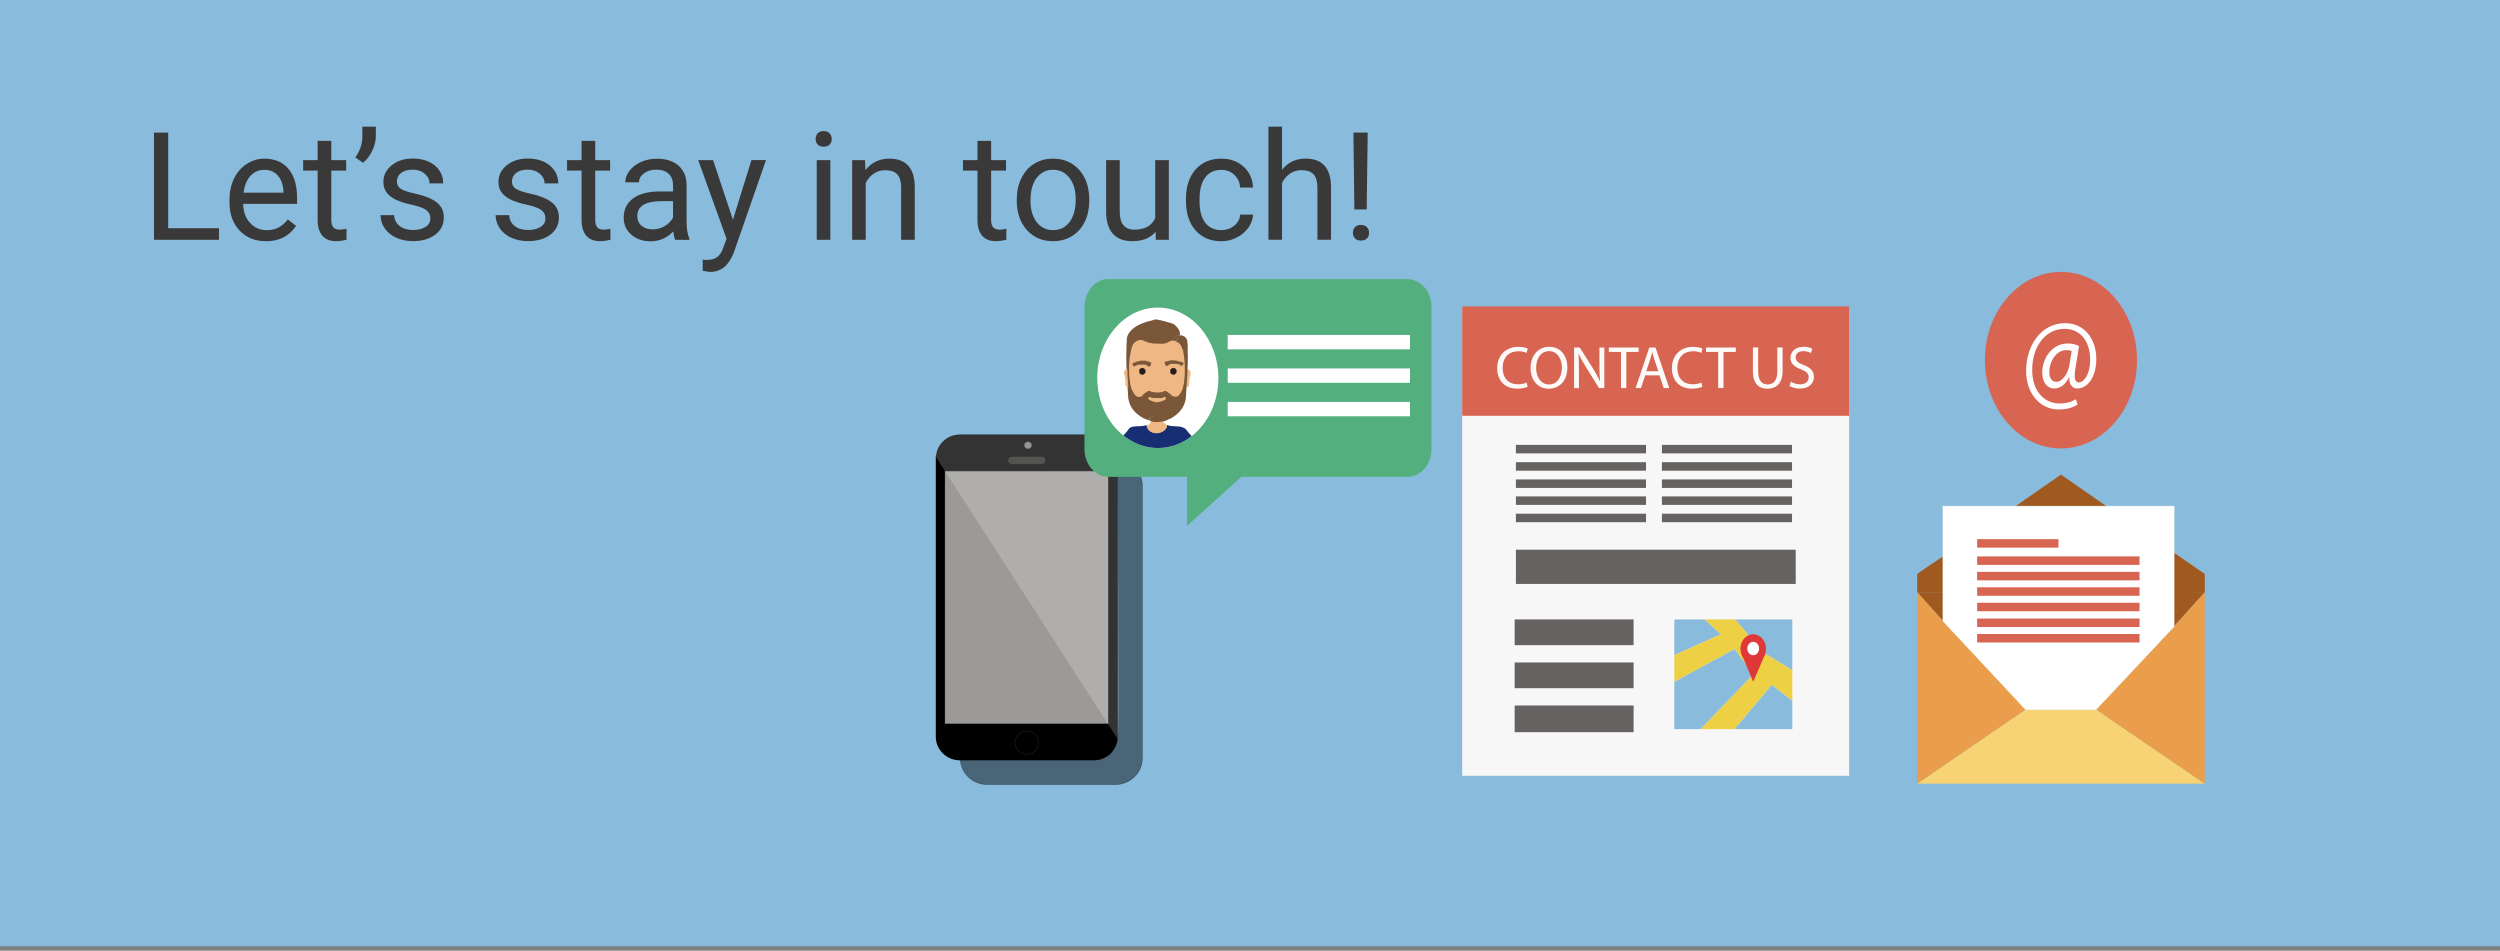 <?xml version="1.0" encoding="utf-8"?>
<!-- Generator: Adobe Illustrator 21.0.2, SVG Export Plug-In . SVG Version: 6.00 Build 0)  -->
<svg version="1.1" xmlns="http://www.w3.org/2000/svg" xmlns:xlink="http://www.w3.org/1999/xlink" x="0px" y="0px"
	 viewBox="0 0 4450 1692.3" style="enable-background:new 0 0 4450 1692.3;" xml:space="preserve">
<rect x="0" y="0" width="4450" height="1692.3" fill="#808080" stroke="none"/>
<style type="text/css">
	.st0{fill:#88BBDC;}
	.st1{opacity:0.46;stroke:#000000;stroke-miterlimit:10;enable-background:new    ;}
	.st2{fill:#9B9A98;stroke:#000000;stroke-miterlimit:10;}
	.st3{fill:none;stroke:#44423D;stroke-width:0.5;stroke-miterlimit:10;}
	.st4{fill:#282827;}
	.st5{fill:#7C7C7B;stroke:#60605F;stroke-miterlimit:10;}
	.st6{fill:#FFFFFF;fill-opacity:0.2;}
	.st7{fill:#A0591F;}
	.st8{fill:#F7D374;}
	.st9{fill:#EA9E4B;}
	.st10{fill:#FFFFFF;}
	.st11{fill:none;stroke:#FFFFFF;stroke-miterlimit:10;}
	.st12{fill:#D86552;}
	.st13{enable-background:new    ;}
	.st14{fill:#54AF7E;}
	.st15{fill:#172F72;}
	.st16{fill:#EFB783;}
	.st17{fill:#795738;}
	.st18{fill:#795738;stroke:#795738;stroke-width:0.5;stroke-miterlimit:10;}
	.st19{fill:#231F20;stroke:#231F20;stroke-width:0.5;stroke-miterlimit:10;}
	.st20{fill:#F7F7F7;}
	.st21{fill:#666262;}
	.st22{fill:#EDD043;}
	.st23{fill:#E03838;}
	.st24{fill:#FCFBFA;}
	.st25{fill:#3A3939;}
	.st26{fill:none;}
	.st27{display:none;fill:#861600;}
	.st28{display:none;opacity:0.97;fill:#F76126;enable-background:new    ;}
</style>
<g id="Layer_2">
</g>
<g id="Layer_1">
	<g id="vackground">
		<rect class="st0" width="4450" height="1684.3"/>
	</g>
	<g id="Layer_3">
	</g>
	<g>
		<path class="st1" d="M1757.4,817.3h227.8c26.5,0,48.1,21,48.1,46.9v485.4c0,25.9-21.6,46.9-48.1,46.9h-227.8
			c-26.5,0-48.1-21-48.1-46.9V864.2C1709.3,838.3,1730.9,817.3,1757.4,817.3z"/>
		<path d="M1989.6,815.6v495.7c0,12.4-5.5,23.2-13.8,31.3c-7.7,6.5-17.7,10.8-28.7,10.8h-238.3c-23.8,0-43.1-18.9-43.1-42.1V815.6
			c0-2.2,0-3.8,0.6-5.9c2.8-20.5,21-36.1,42.6-36.1h237.7C1970.3,774.1,1989.6,792.5,1989.6,815.6z"/>
		<rect x="1681.7" y="838.3" class="st2" width="291.3" height="450.4"/>
		<ellipse class="st3" cx="1827.6" cy="1322.1" rx="21" ry="20.5"/>
		<path class="st4" d="M1801.1,813h53.1c3.9,0,6.6,2.7,6.6,6.5l0,0c0,3.8-2.8,6.5-6.6,6.5h-53.1c-3.9,0-6.6-2.7-6.6-6.5l0,0
			C1794.5,815.6,1797.2,813,1801.1,813z"/>
		<ellipse class="st5" cx="1829.8" cy="792.5" rx="6.1" ry="5.9"/>
		<path class="st6" d="M1989.6,1315.7l-324-502.7c0-20.5,21.6-40.5,45.3-38.8h237.7c23.8,0,40.9,17.8,40.9,38.8l2.2,452.5"/>
	</g>
	<g>
		<polygon class="st7" points="3412.6,1054.1 3458.5,1054.1 3458.5,1105.3 		"/>
		<polygon class="st7" points="3924.5,1054.1 3869.8,1115 3869.8,1054.1 		"/>
		<g id="XMLID_3_">
			<g>
				<polygon class="st8" points="3924.5,1394.9 3412.6,1394.9 3548,1302.2 3601.1,1266 3605.5,1262.8 3731,1262.8 3736,1266 
					3788.5,1302.2 				"/>
			</g>
		</g>
		<polyline class="st9" points="3605.5,1262.8 3548,1302.2 3412.6,1394.9 3412.6,1054.1 3458.5,1105.3 3605.5,1262.8 		"/>
		<g id="XMLID_2_">
			<g>
				<polygon class="st9" points="3869.8,1115 3924.5,1054.1 3924.5,1394.9 3788.5,1302.2 3731,1262.8 				"/>
			</g>
		</g>
		<polyline class="st7" points="3412.6,1054.1 3412.6,1040 3412.6,1021.7 3431.9,1008.2 3458.5,990.4 3458.5,1054.1 		"/>
		<g id="XMLID_5_">
			<g>
				<path class="st7" d="M3869.8,983.9l54.7,37.8v32.4c-1.7,0-52.5,2.7-54.7,2.7C3869.8,1056.2,3869.8,984.5,3869.8,983.9z"/>
			</g>
		</g>
		<g id="XMLID_4_">
			<g>
				<polygon class="st10" points="3869.8,900.9 3869.8,1115 3731,1262.8 3605.5,1262.8 3458.5,1105.3 3458.5,1054.1 3458.5,990.4 
					3458.5,900.9 3587.8,900.9 3749.3,900.9 				"/>
				<polygon class="st7" points="3749.3,900.9 3587.8,900.9 3668.5,844.8 				"/>
			</g>
			<g>
				<polygon class="st11" points="3749.3,900.9 3869.8,900.9 3869.8,1115 3731,1262.8 3605.5,1262.8 3458.5,1105.3 3458.5,1054.1 
					3458.5,990.4 3458.5,900.9 3587.8,900.9 				"/>
			</g>
		</g>
		<g>
			<rect x="3519.3" y="959.7" class="st12" width="144.8" height="15.1"/>
			<rect x="3519.3" y="990.4" class="st12" width="289.1" height="15.1"/>
			<rect x="3519.3" y="1017.9" class="st12" width="289.1" height="15.1"/>
			<rect x="3519.3" y="1045.4" class="st12" width="289.1" height="15.1"/>
			<rect x="3519.3" y="1072.9" class="st12" width="289.1" height="15.1"/>
			<rect x="3519.3" y="1101" class="st12" width="289.1" height="15.1"/>
			<rect x="3519.3" y="1128.5" class="st12" width="289.1" height="15.1"/>
		</g>
	</g>
	<g>
		<g>
			<ellipse class="st12" cx="3668.5" cy="641.1" rx="135.4" ry="157.1"/>
		</g>
		<g class="st13">
			<path class="st10" d="M3698.1,720.1c-10.5,6.4-21.1,8.8-33.9,8.8c-31.2,0-57.7-26.5-57.7-68.9c0-45.5,27.2-84.8,69.5-84.8
				c33.1,0,55.4,26.9,55.4,63.8c0,33.1-16,52.5-33.9,52.5c-7.6,0-14.7-6-14.1-19.4h-0.8c-6.7,13-15.4,19.4-26.8,19.4
				c-11,0-20.6-10.4-20.6-27.8c0-27.4,18.7-52.3,45.1-52.3c8.2,0,15.4,2,20.4,4.6l-6.5,40c-2.9,16.8-0.6,24.5,5.7,24.7
				c9.7,0.2,20.6-14.8,20.6-40.4c0-32-16.6-55-46.1-55c-31,0-57.1,28.5-57.1,73.3c0,36.9,20.8,59.6,48.9,59.6
				c10.9,0,20.9-2.6,28.7-7.7L3698.1,720.1z M3687.6,624.7c-1.9-0.7-5.1-1.5-9.5-1.5c-16.8,0-30.3,18.3-30.3,39.7
				c0,9.7,4.2,16.8,12.6,16.8c11,0,21.1-16.3,23.2-30L3687.6,624.7z"/>
		</g>
	</g>
	<g>
		<path class="st14" d="M2548,546.2v253.2c0,26.9-18.8,49.4-42.6,49.4h-295.8l-96.7,87.2v-87.2H1973c-23.2,0-42.6-21.8-42.6-49.4
			V546.2c0-26.9,18.8-49.4,42.6-49.4h531.8C2529.2,496.8,2548,519.3,2548,546.2z"/>
		<path class="st10" d="M2168.7,673.1c0,43-18.8,80.8-47.5,103.2c-17.1,13.5-38.1,21.2-60.3,21.2c-22.7,0-43.7-8.3-61.4-22.4
			c-28.2-22.4-46.4-60.3-46.4-102.6c0-68.6,48.1-125,107.8-125S2168.7,603.9,2168.7,673.1z"/>
		<g id="Bruno_1_">
			<g id="Bruno_3_">
				<g>
					<path class="st15" d="M2121.2,776.3c-17.1,13.5-38.1,21.2-60.3,21.2c-22.7,0-43.7-8.3-61.4-22.4c11.1-10.9,8.8-12.8,13.8-14.7
						c8.3-3.2,17.1,0,27.6-3.8l0,0c0.6,7.7,8.8,14.1,18.2,14.1c9.4,0,17.7-6.4,18.2-14.1l0,0c11.1,3.8,19.9,0.6,28.7,4.5
						C2112.3,763.5,2111.8,766.7,2121.2,776.3z"/>
					<path class="st16" d="M2099.6,609c2.8,1.9,4.4,6.4,6.6,15.4c-1.7,0.6-3.9,0.6-5.5,0.6c-7.2,0-13.3-6.4-13.3-14.7c0,0,0,0,0-0.6
						c1.7-1.3,4.4-3.2,6.1-4.5C2096.3,606.5,2098.5,608.4,2099.6,609z"/>
					<path class="st16" d="M2119,661.6c1.1,2.6,0,4.5-1.1,9.6s-1.1,7.7-1.1,10.3c0,1.3,0,3.2-0.6,5.1c0,0.6-1.1,1.9-2.8,2.6
						c-0.6,0-1.1,0-2.2,0c0.6-13.5,1.7-23.1,1.7-32.1c1.1,0,2.2,0.6,3.3,1.3C2116.8,658.4,2118.4,659.7,2119,661.6z"/>
					<path class="st17" d="M2113.4,606.5c0,1.9,0,4.5,0,7.7c-1.1,4.5-3.9,8.3-8.3,10.3c-1.7-9-4.4-12.2-7.2-14.1
						c-0.6-0.6-2.8-1.9-5.5-3.2c3.9-3.2,5.5-6.4,6.1-10.3h1.1C2106.8,596.2,2111.8,600.7,2113.4,606.5z"/>
					<path class="st16" d="M2110.7,659c0-1.9,0-12.8-1.7-26.9c-0.6-3.2-1.7-5.8-2.3-8.3c0-0.6,0-0.6-0.6-1.3v-0.6h-0.6l0,0
						c-1.1,0.6-1.7,0.6-3.4,0.6c-6.8,0-12.5-5.8-13.6-12.8V609c0-0.6,0-1.3,0-1.9l0,0l0,0c0,0,0,0,0-0.6h-0.6l0,0
						c-0.6,0.6-1.1,0.6-1.7,0.6c-1.1,0.6-2.8,1.3-4,1.3l0,0c-3.4,0.6-7.4,1.3-11.4,1.3c-5.1,0-10.2-0.6-14.2-2.6
						c-4.5,0.6-9.1-0.6-11.4-1.3c-0.6,0-1.1-0.6-1.7-0.6c-4.5-1.9-7.4-3.8-10.8-4.5c-0.6,0-1.1,0-1.7,0c-5.1,0-9.1,3.2-9.7,3.8
						c-4,3.2-6.8,8.3-9.1,26.3c-0.6,3.8-0.6,7.1-1.1,9.6c0,0,0,0,0,0.6c-0.6,5.8-0.6,10.3-0.6,13.5c0,0.6,0,0.6,0,1.3
						c0,0.6,0,1.3,0,1.9c0,2.6,0,4.5,0,6.4c0.6,22.4,3.4,31.4,5.1,35.9c4.5,10.3,8.5,12.2,10.2,12.8c1.7,0,5.7,0,8.5-2.6
						c0.6-0.6,1.1-1.9,2.8-3.2c1.1-1.3,1.1-0.6,2.8-1.9c1.7-1.3,2.3-1.9,4-3.2c0.6,0,1.1-0.6,2.3-0.6s1.7,0,2.3,0
						c1.1,0,1.1,1.9,2.3,2.6c1.1,0.6,2.3,0,4,0c1.1,0,1.1,0.6,2.3,0.6c1.1,0,2.3,0.6,4,0c1.7,0.6,2.8,0,4.5,0c1.1,0,1.1-0.6,2.3-0.6
						c1.7-0.6,2.8,0.6,4,0s1.1-1.9,2.3-2.6c0.6,0,1.1,0,2.3,0c1.1,0,1.7,0.6,2.3,0.6c1.7,0.6,2.3,1.9,4,3.2s1.7,1.3,2.8,1.9
						c1.7,1.3,2.3,2.6,2.8,3.2c2.3,2.6,6.8,2.6,8.5,2.6c2.3,0,5.7-1.9,10.2-12.8C2107.3,696.8,2110.7,685.9,2110.7,659z"/>
					<path class="st17" d="M2114,614.1c0,0,0-1.3-0.6-2.6l0,0c-0.6-2.6-0.6-5.8-0.6-5.8c-1.1,4.5-3.3,13.5-6.6,16h-0.6l0,0v0.6v0.6
						c0.6,2.6,1.1,6.4,1.7,9.6c1.7,12.8,1.7,22.4,1.7,24.4c0,24.4-3.3,34-5,37.8c-4.4,9.6-7.7,10.9-10,11.5c-1.7,0-5.5,0-8.3-1.9
						c-0.6-0.6-1.1-1.9-2.8-3.2c-1.1-0.6-1.1-0.6-2.8-1.9c-1.7-1.3-2.2-1.9-3.9-2.6c-0.6,0-1.1-0.6-2.2-0.6c-0.6,0-1.7,0-2.2,0
						c-1.1,0-1.1,1.9-2.2,1.9c-1.1,0.6-2.2,0-3.9,0c-1.1,0-1.1,0.6-2.2,0.6s-2.2,0.6-3.9,0c-1.7,0-2.8,0-3.9,0
						c-1.1,0-1.1-0.6-2.2-0.6c-1.7-0.6-2.8,0.6-3.9,0s-1.1-1.9-2.2-1.9c-0.6,0-1.1,0-2.2,0c-1.1,0-1.7,0.6-2.2,0.6
						c-1.7,0.6-2.2,1.3-3.9,2.6c-1.7,1.3-1.7,0.6-2.8,1.9c-1.7,1.3-2.2,1.9-2.8,3.2c-2.2,2.6-6.6,2.6-8.3,1.9
						c-1.7,0-5.5-1.9-10-11.5c-1.7-3.8-4.4-11.5-5-30.8c0-1.9,0-4.5,0-6.4c0-0.6,0-0.6,0-1.9c0-0.6,0-0.6,0-1.3
						c0-3.2,0-7.7,0.6-13.5c0,0,0,0,0-0.6c0-2.6,0.6-5.1,1.1-7.7c2.2-16,5-21.2,8.8-23.7c0.6-0.6,4.4-3.2,8.8-3.8
						c5,0,7.7,2.6,13.8,4.5c1.7,0.6,3.3,0.6,6.1,1.3l0,0c1.1,0,2.8,0,4.4,0c-4.4-1.3-8.8-3.8-11.6-6.4c-3.3-3.2-5.5-7.1-5.5-11.5
						c0-11.5,13.8-20.5,31-20.5c1.7,0,3.9,0,5.5,0.6c0,0,0,0,0.6,0c2.2,0,3.9,0.6,6.1,1.3c-5-1.9-9.4-3.2-12.2-3.8
						c-3.9-0.6-6.6-1.3-8.3-1.9h-1.1c-2.2,0-5,0.6-8.3,1.9c-8.8,1.9-34.3,8.3-42.6,26.3c-1.7,3.8-1.7,5.8-2.2,17.3
						c-0.6,18.6-0.6,30.1,0,41.7l0,0v0.6c0.6,9,1.1,18.6,1.7,31.4v0.6c0.6,5.1,0.6,10.3,1.1,16c0,3.2,0.6,7.7,2.8,14.1
						c5,13.5,16,20.5,19.9,23.1c3.9,2.6,8.3,4.5,11.6,5.8c0.6,0,0.6,0,1.1,0c1.1-1.9,2.8-3.2,4.4-4.5c0,0,0,0,0.6,0c0,0,0,0,0.6,0
						c2.8-1.9,6.6-3.2,11.6-2.6c4.4,0,8.3,1.3,11.6,3.2c0,0,0.6,0,0.6,0.6c0,0,0,0,0.6,0c1.1,1.3,2.8,2.6,3.3,3.8
						c0.6,0,0.6,0,1.1-0.6c3.3-1.3,7.2-2.6,10.5-5.1c3.9-2.6,14.4-9.6,19.9-23.1c2.2-5.8,2.8-10.9,2.8-14.1c0.6-6.4,0.6-11.5,1.1-16
						v-0.6c0.6-12.8,1.7-22.4,1.7-31.4c0-0.6,0-0.6,0-1.3C2114.5,644.9,2114.5,633.4,2114,614.1z M2072.5,707.1
						c1.1,0,1.7,1.3,1.7,1.9c0,0,0,1.3-6.1,3.2c-2.2,0.6-5,1.3-8.8,1.3s-6.6-0.6-8.8-1.3c-5.5-1.3-6.1-2.6-6.1-3.2l0,0l0,0l0,0v-0.6
						c0-0.6,1.1-1.3,1.7-1.3c0.6,0,0.8,0.4,2.5,1c1,0.7,1.9,0.9,1.9,0.9h0.6c0.6,0,1.7,0,2.8,0c1.7,0,3.3,0,5.5,0l0,0
						c2.2,0,4.4,0,5.5,0c2.2,0,3.9,0.2,4.5-0.4"/>
					<path class="st18" d="M2106.3,646.2c0.6,1.3-1.1,3.8-2.8,4.5c-1.1,0-1.7-0.6-2.8-1.3c-2.8-1.9-5.5-1.9-11.6-1.9
						c-3.9,0-5.5,0-7.2,0.6c-2.8,1.3-2.8,3.2-4.4,3.2c-2.2,0-3.9-3.2-3.9-5.1c0-0.6,0-1.3,0-1.9c0,0,0.6-0.6,2.2-0.6
						s2.2-0.6,2.2-0.6c2.8-0.6,3.3-0.6,5-1.3c2.2,0,3.9,0,6.1,0c3.9,0,6.1,0.6,10,1.9C2105.1,644.9,2105.7,645.6,2106.3,646.2z"/>
					<path class="st17" d="M2100.2,593.6c0,0.6,0,1.9,0,3.2c-5.5,0-10.5,4.5-12.2,9.6c-4.4,0-6.6,2.6-12.2,4.5
						c-3.3,0.6-8.3,1.9-14.9,0.6c-1.7,0-6.6,0-8.3,0c-10-3.2-22.7-10.3-22.7-18.6c0-10.9,13.3-22.4,30.4-22.4
						c4.4,0,17.7,2.6,21.6,3.8c2.8,0.6,5.5,1.9,8.3,3.2C2095.7,582.1,2100.2,587.9,2100.2,593.6z"/>
					<path class="st17" d="M2099.6,596.8c-0.6,3.8-3.3,7.1-7.2,10.3c-1.1,0-2.8,0-3.9,0c-0.6,0-1.1,0-1.7,0
						C2089.1,600.7,2094.1,596.8,2099.6,596.8z"/>
					<path class="st16" d="M2092.4,607.1c-1.7,1.3-3.9,2.6-5.5,3.2c0-1.3,0-2.6,0.6-3.8c0.6,0,1.7,0,2.2,0
						C2090.8,606.5,2091.3,606.5,2092.4,607.1z"/>
					<ellipse class="st19" cx="2088.6" cy="660.9" rx="5.5" ry="5.8"/>
					<path class="st16" d="M2087.5,606.5c-0.6,1.3-0.6,2.6-0.6,4.5c-5,1.9-11.1,3.8-17.7,3.8c-5,0-9.4-0.6-13.8-1.9
						c1.7,0,3.3,0,4.4,0c6.6,0.6,11.6,0,14.9-0.6C2080.3,609,2083,606.5,2087.5,606.5z"/>
					<path class="st16" d="M2077.5,756.5C2078.1,756.5,2078.1,757.1,2077.5,756.5c0,8.3-8.3,13.5-17.7,14.7
						c-9.4,0.6-18.2-5.1-18.8-14.1c0.6,0,1.7,0,2.2-0.6c1.1-0.6,3.3-1.3,4.4-3.8c0.6-0.6,1.1-1.9,1.1-3.2c4.4,0.6,7.7,0.6,10,1.3
						c2.8,0,7.2,0,12.2-1.3c0,1.3,0.6,2.6,1.7,3.8C2074.7,755.2,2076.4,756.5,2077.5,756.5z"/>
					<path class="st16" d="M2073.6,706.6c0.6,0,1.7,1.5,1.7,2.9c0,0,0,2.2-6.3,4.4c-2.3,0.7-5.2,1.5-9.2,2.2c-4,0-6.9-1.5-9.2-2.2
						c-6.3-2.2-6.3-3.7-6.3-4.4c0-1.5,0.6-2.9,1.7-2.9c1.1,0,1.7,0,3.4,1.5c0.6,0,2.3,0,4.6,0.7c1.7,0,3.4,0,5.7,0l0,0
						c2.3,0,4.6,0,5.7,0c2.9,0,4,0,4.6-0.7C2071.8,707.3,2072.4,706.6,2073.6,706.6z"/>
					<path class="st17" d="M2073.6,742.4c2.2,1.3,3.9,3.2,5,5.1c-1.7,0.6-3.3,1.3-5,1.9C2073.1,746.8,2073.1,744.9,2073.6,742.4z"/>
					<path class="st17" d="M2073.6,749.4c-5.5,1.3-10,1.9-13.8,1.9c-2.8,0-6.6,0-11.1-1.3c0.6-2.6,0-5.8,0-7.7
						c3.9-1.9,7.7-3.8,12.2-3.8c5,0,9.4,1.3,13.3,4.5C2073.6,744.3,2073.6,746.8,2073.6,749.4z"/>
					<path class="st17" d="M2049.3,741.7c0,1.9,0.6,5.1,0,7.7c-1.7,0-3.9-1.3-6.1-1.9C2044.9,745.6,2047.1,743.6,2049.3,741.7z"/>
					<path class="st18" d="M2048.8,645.6c0.6,0.6,0,1.3,0,1.9c0,1.9-1.7,4.5-3.9,5.1c-1.7,0-2.2-1.9-4.4-3.2
						c-1.7-0.6-3.3-0.6-7.2-0.6c-6.1,0-8.8,0-11.6,1.9c-1.1,0.6-1.7,1.3-2.8,1.3c-1.7,0-2.8-2.6-2.8-4.5c0-0.6,0.6-1.3,6.6-3.2
						c3.9-1.3,6.1-1.9,10-1.9c2.2,0,3.9,0,6.1,0c1.7,0,2.8,0.6,5,1.3c0.6,0,1.1,0,2.2,0.6C2048.2,645.6,2048.8,645.6,2048.8,645.6z"
						/>
					<ellipse class="st19" cx="2033.3" cy="660.9" rx="5.5" ry="5.8"/>
					<path class="st16" d="M2008.4,689.1c-0.6,0-1.1,0-1.7,0c-1.7-0.6-2.2-1.9-2.8-2.6c-1.1-1.9-0.6-3.8-0.6-5.1
						c0-2.6,0-5.1-1.1-10.3s-2.2-7.1-1.1-9.6c0.6-1.9,1.7-3.2,2.2-3.2c1.1-0.6,2.2-1.3,3.3-1.3
						C2006.7,666.1,2007.3,675.7,2008.4,689.1z"/>
				</g>
			</g>
		</g>
		<rect x="2185.3" y="596.2" class="st10" width="324.5" height="25.6"/>
		<rect x="2185.3" y="655.8" class="st10" width="324.5" height="25.6"/>
		<rect x="2185.3" y="715.4" class="st10" width="324.5" height="25.6"/>
	</g>
	<g>
		<g>
			<rect x="2602.7" y="549.2" class="st20" width="688.8" height="831.7"/>
			<rect x="2602.7" y="545.4" class="st12" width="688.8" height="194.7"/>
			<rect x="2698.3" y="978.5" class="st21" width="498.1" height="60.9"/>
			<rect x="2696.1" y="1102.6" class="st21" width="211.7" height="45.8"/>
			<rect x="2696.1" y="1179.2" class="st21" width="211.7" height="45.8"/>
			<rect x="2696.1" y="1255.8" class="st21" width="211.7" height="47.5"/>
			<rect x="2958.2" y="914.4" class="st21" width="231.6" height="15.1"/>
			<rect x="2958.2" y="883.6" class="st21" width="231.6" height="15.1"/>
			<rect x="2958.2" y="853.4" class="st21" width="231.6" height="15.1"/>
			<rect x="2958.2" y="822.7" class="st21" width="231.6" height="15.1"/>
			<rect x="2958.2" y="791.9" class="st21" width="231.6" height="15.1"/>
			<rect x="2698.3" y="914.4" class="st21" width="231.6" height="15.1"/>
			<rect x="2698.3" y="883.6" class="st21" width="231.6" height="15.1"/>
			<rect x="2698.3" y="853.4" class="st21" width="231.6" height="15.1"/>
			<rect x="2698.3" y="822.7" class="st21" width="231.6" height="15.1"/>
			<rect x="2698.3" y="791.9" class="st21" width="231.6" height="15.1"/>
			<g>
				<g id="XMLID_1_">
					<g>
						<polygon class="st0" points="3063.2,1129 2980.3,1166.2 2980.3,1102.6 3034.4,1102.6 						"/>
						<polygon class="st0" points="3088.6,1102.6 3190.3,1102.6 3190.3,1193.2 3137.8,1160.9 						"/>
						<polygon class="st22" points="3087.5,1155.5 2980.3,1213.7 2980.3,1166.2 3063.2,1129 3034.4,1102.6 3088.6,1102.6 
							3137.8,1160.9 3190.3,1193.2 3190.3,1247.7 3153.9,1219.1 3087.5,1297.9 3026.7,1297.9 3120.7,1200.2 						"/>
						<polygon class="st0" points="3087.5,1155.5 3120.7,1200.2 3026.7,1297.9 2980.3,1297.9 2980.3,1213.7 						"/>
						<polygon class="st0" points="3190.3,1247.7 3190.3,1297.9 3087.5,1297.9 3153.9,1219.1 						"/>
					</g>
				</g>
				<g>
					<ellipse class="st23" cx="3120.7" cy="1154.4" rx="22.7" ry="25.4"/>
					<polygon class="st23" points="3120.7,1213.7 3143.4,1160.9 3098.6,1160.9 					"/>
					<ellipse class="st10" cx="3120.7" cy="1154.4" rx="10.5" ry="11.9"/>
				</g>
			</g>
		</g>
		<g class="st13">
			<path class="st24" d="M2719.3,688.4c-3.4,1.7-10.2,3.4-18.9,3.4c-20.2,0-35.4-12.9-35.4-36.5c0-22.6,15.2-37.9,37.4-37.9
				c8.9,0,14.6,1.9,17,3.2l-2.2,7.6c-3.5-1.7-8.5-3-14.5-3c-16.8,0-28,10.8-28,29.8c0,17.7,10.1,29,27.5,29c5.6,0,11.4-1.2,15.1-3
				L2719.3,688.4z"/>
			<path class="st24" d="M2789.9,653.9c0,24.9-15,38-33.3,38c-18.9,0-32.2-14.8-32.2-36.7c0-22.9,14.1-37.9,33.3-37.9
				C2777.3,617.4,2789.9,632.5,2789.9,653.9z M2734.3,655.1c0,15.4,8.3,29.3,22.9,29.3c14.7,0,23-13.6,23-30
				c0-14.4-7.4-29.4-22.9-29.4C2742,625,2734.3,639.2,2734.3,655.1z"/>
			<path class="st24" d="M2801.9,690.8v-72.2h10.1l23,36.5c5.3,8.5,9.5,16.1,12.9,23.5l0.2-0.1c-0.9-9.6-1.1-18.4-1.1-29.7v-30.2
				h8.7v72.2h-9.4l-22.8-36.6c-5-8-9.8-16.3-13.4-24.1l-0.3,0.1c0.5,9.1,0.7,17.8,0.7,29.8v30.9H2801.9z"/>
			<path class="st24" d="M2885.5,626.5h-21.8v-7.9h53v7.9h-21.9v64.3h-9.4V626.5z"/>
			<path class="st24" d="M2928.4,668.1l-7.4,22.7h-9.6l24.3-72.2h11.2l24.4,72.2h-9.9l-7.6-22.7H2928.4z M2951.8,660.8l-7-20.8
				c-1.6-4.7-2.7-9-3.7-13.2h-0.2c-1.1,4.3-2.2,8.7-3.6,13.1l-7,20.9H2951.8z"/>
			<path class="st24" d="M3030.3,688.4c-3.4,1.7-10.2,3.4-18.9,3.4c-20.2,0-35.4-12.9-35.4-36.5c0-22.6,15.2-37.9,37.4-37.9
				c8.9,0,14.6,1.9,17,3.2l-2.2,7.6c-3.5-1.7-8.5-3-14.5-3c-16.8,0-28,10.8-28,29.8c0,17.7,10.1,29,27.5,29c5.6,0,11.4-1.2,15.1-3
				L3030.3,688.4z"/>
			<path class="st24" d="M3058.5,626.5h-21.8v-7.9h53v7.9h-21.9v64.3h-9.4V626.5z"/>
			<path class="st24" d="M3129.5,618.5v42.8c0,16.2,7.1,23,16.7,23c10.6,0,17.4-7.1,17.4-23v-42.8h9.4v42.1
				c0,22.2-11.6,31.3-27.1,31.3c-14.7,0-25.7-8.5-25.7-30.9v-42.5H3129.5z"/>
			<path class="st24" d="M3187.8,679.4c4.1,2.6,10.2,4.7,16.6,4.7c9.5,0,15-5,15-12.3c0-6.8-3.8-10.6-13.5-14.4
				c-11.7-4.2-18.9-10.3-18.9-20.5c0-11.3,9.2-19.6,23.2-19.6c7.3,0,12.6,1.7,15.8,3.5l-2.6,7.6c-2.3-1.3-7.1-3.4-13.6-3.4
				c-9.8,0-13.5,5.9-13.5,10.8c0,6.8,4.4,10.1,14.2,13.9c12.1,4.7,18.3,10.6,18.3,21.2c0,11.1-8.2,20.8-25.1,20.8
				c-6.9,0-14.5-2-18.3-4.6L3187.8,679.4z"/>
		</g>
	</g>
	<g>
		<path class="st25" d="M299.4,406.2h90.4v20.6H274.1V236h25.3V406.2z"/>
		<path class="st25" d="M473.5,429.4c-19.2,0-34.9-6.3-46.9-18.9c-12.1-12.6-18.1-29.5-18.1-50.6v-4.5c0-14.1,2.7-26.6,8.1-37.7
			c5.4-11,12.9-19.7,22.5-25.9c9.7-6.2,20.1-9.4,31.4-9.4c18.4,0,32.8,6.1,43,18.2c10.2,12.1,15.3,29.5,15.3,52.2v10.1h-96
			c0.3,14,4.4,25.3,12.3,33.9c7.8,8.6,17.8,12.9,29.8,12.9c8.6,0,15.8-1.7,21.8-5.2c5.9-3.5,11.1-8.1,15.6-13.9L527,402
			C515.1,420.2,497.3,429.4,473.5,429.4z M470.5,302.3c-9.8,0-18,3.6-24.6,10.7c-6.6,7.1-10.7,17.1-12.3,29.9h71v-1.8
			c-0.7-12.3-4-21.9-10-28.6C488.7,305.7,480.6,302.3,470.5,302.3z"/>
		<path class="st25" d="M589.7,250.6V285h26.5v18.7h-26.5v88c0,5.7,1.2,10,3.5,12.8c2.4,2.8,6.4,4.3,12.1,4.3
			c2.8,0,6.6-0.5,11.5-1.6v19.5c-6.4,1.7-12.6,2.6-18.6,2.6c-10.8,0-19-3.3-24.5-9.8c-5.5-6.6-8.3-15.9-8.3-27.9v-87.9h-25.8V285
			h25.8v-34.3H589.7z"/>
		<path class="st25" d="M646.2,289.7l-13.8-9.4c8.1-11.4,12.3-23.3,12.6-35.9v-18.9h24v17c-0.1,8.7-2.3,17.5-6.5,26.1
			C658.3,277.4,652.8,284.4,646.2,289.7z"/>
		<path class="st25" d="M766,389.1c0-6.6-2.5-11.6-7.4-15.3c-4.9-3.6-13.5-6.7-25.8-9.4c-12.3-2.6-22-5.8-29.2-9.4
			c-7.2-3.7-12.5-8-16-13.1c-3.5-5.1-5.2-11.1-5.2-18.1c0-11.6,4.9-21.4,14.7-29.5c9.8-8,22.4-12.1,37.7-12.1
			c16.1,0,29.1,4.2,39.1,12.4c10,8.3,15,18.9,15,31.8h-24.4c0-6.6-2.8-12.4-8.5-17.2c-5.6-4.8-12.7-7.2-21.3-7.2
			c-8.8,0-15.7,1.9-20.7,5.8c-5,3.8-7.5,8.9-7.5,15.1c0,5.9,2.3,10.3,6.9,13.2c4.6,3,13,5.8,25.1,8.5c12.1,2.7,21.9,5.9,29.4,9.7
			c7.5,3.8,13.1,8.3,16.7,13.6c3.6,5.3,5.4,11.7,5.4,19.3c0,12.7-5.1,22.8-15.2,30.5c-10.1,7.6-23.3,11.5-39.4,11.5
			c-11.4,0-21.4-2-30.1-6c-8.7-4-15.6-9.6-20.5-16.8c-4.9-7.2-7.4-15-7.4-23.4h24.2c0.4,8.1,3.7,14.6,9.8,19.3
			c6.1,4.8,14.1,7.1,24,7.1c9.2,0,16.5-1.9,22.1-5.6C763.2,400.3,766,395.3,766,389.1z"/>
		<path class="st25" d="M970.8,389.1c0-6.6-2.5-11.6-7.4-15.3c-4.9-3.6-13.5-6.7-25.8-9.4c-12.3-2.6-22-5.8-29.2-9.4
			c-7.2-3.7-12.5-8-16-13.1c-3.5-5.1-5.2-11.1-5.2-18.1c0-11.6,4.9-21.4,14.7-29.5c9.8-8,22.4-12.1,37.7-12.1
			c16.1,0,29.1,4.2,39.1,12.4c10,8.3,15,18.9,15,31.8h-24.4c0-6.6-2.8-12.4-8.5-17.2c-5.6-4.8-12.7-7.2-21.3-7.2
			c-8.8,0-15.7,1.9-20.7,5.8c-5,3.8-7.5,8.9-7.5,15.1c0,5.9,2.3,10.3,6.9,13.2c4.6,3,13,5.8,25.1,8.5c12.1,2.7,21.9,5.9,29.4,9.7
			c7.5,3.8,13.1,8.3,16.7,13.6c3.6,5.3,5.4,11.7,5.4,19.3c0,12.7-5.1,22.8-15.2,30.5c-10.1,7.6-23.3,11.5-39.4,11.5
			c-11.4,0-21.4-2-30.1-6c-8.7-4-15.6-9.6-20.5-16.8c-4.9-7.2-7.4-15-7.4-23.4h24.2c0.4,8.1,3.7,14.6,9.8,19.3
			c6.1,4.8,14.1,7.1,24,7.1c9.2,0,16.5-1.9,22.1-5.6C968,400.3,970.8,395.3,970.8,389.1z"/>
		<path class="st25" d="M1059.5,250.6V285h26.5v18.7h-26.5v88c0,5.7,1.2,10,3.5,12.8c2.4,2.8,6.4,4.3,12.1,4.3
			c2.8,0,6.6-0.5,11.5-1.6v19.5c-6.4,1.7-12.6,2.6-18.6,2.6c-10.8,0-19-3.3-24.5-9.8c-5.5-6.6-8.3-15.9-8.3-27.9v-87.9h-25.8V285
			h25.8v-34.3H1059.5z"/>
		<path class="st25" d="M1201.8,426.8c-1.4-2.8-2.5-7.8-3.4-14.9c-11.3,11.7-24.7,17.6-40.4,17.6c-14,0-25.4-4-34.4-11.9
			c-9-7.9-13.4-17.9-13.4-30.1c0-14.8,5.6-26.2,16.8-34.4c11.2-8.2,27-12.3,47.4-12.3h23.6v-11.1c0-8.5-2.5-15.2-7.6-20.2
			c-5.1-5-12.5-7.5-22.4-7.5c-8.6,0-15.9,2.2-21.8,6.6c-5.9,4.4-8.8,9.7-8.8,15.9h-24.4c0-7.1,2.5-13.9,7.5-20.5
			c5-6.6,11.8-11.8,20.4-15.7c8.6-3.8,18.1-5.8,28.4-5.8c16.3,0,29.1,4.1,38.4,12.3c9.3,8.2,14.1,19.4,14.4,33.7v65.3
			c0,13,1.7,23.4,5,31.1v2.1H1201.8z M1161.6,408.3c7.6,0,14.8-2,21.6-5.9c6.8-3.9,11.7-9,14.8-15.3V358h-19
			c-29.7,0-44.6,8.7-44.6,26.1c0,7.6,2.5,13.5,7.6,17.8C1147.1,406.1,1153.6,408.3,1161.6,408.3z"/>
		<path class="st25" d="M1304.6,391.2l33-106.3h25.9l-57,163.7c-8.8,23.6-22.8,35.4-42.1,35.4l-4.6-0.4l-9-1.7v-19.7l6.6,0.5
			c8.2,0,14.6-1.7,19.2-5c4.6-3.3,8.4-9.4,11.3-18.2l5.4-14.4L1242.8,285h26.5L1304.6,391.2z"/>
		<path class="st25" d="M1451.8,247.4c0-3.9,1.2-7.2,3.6-10c2.4-2.7,6-4.1,10.7-4.1c4.7,0,8.3,1.4,10.7,4.1c2.4,2.7,3.7,6,3.7,10
			s-1.2,7.2-3.7,9.8c-2.4,2.6-6,3.9-10.7,3.9c-4.7,0-8.3-1.3-10.7-3.9C1453,254.6,1451.8,251.3,1451.8,247.4z M1478,426.8h-24.2V285
			h24.2V426.8z"/>
		<path class="st25" d="M1539.7,285l0.8,17.8c10.8-13.6,25-20.4,42.5-20.4c30,0,45.1,16.9,45.3,50.7v93.7H1604v-93.8
			c-0.1-10.2-2.4-17.8-7-22.7c-4.6-4.9-11.7-7.3-21.4-7.3c-7.9,0-14.8,2.1-20.7,6.3c-5.9,4.2-10.6,9.7-13.9,16.5v101h-24.2V285
			H1539.7z"/>
		<path class="st25" d="M1764.2,250.6V285h26.5v18.7h-26.5v88c0,5.7,1.2,10,3.5,12.8c2.4,2.8,6.4,4.3,12.1,4.3
			c2.8,0,6.6-0.5,11.5-1.6v19.5c-6.4,1.7-12.6,2.6-18.6,2.6c-10.8,0-19-3.3-24.5-9.8c-5.5-6.6-8.3-15.9-8.3-27.9v-87.9h-25.8V285
			h25.8v-34.3H1764.2z"/>
		<path class="st25" d="M1809.9,354.6c0-13.9,2.7-26.4,8.2-37.5c5.5-11.1,13.1-19.7,22.8-25.7c9.7-6,20.9-9,33.3-9
			c19.3,0,34.9,6.7,46.8,20c11.9,13.4,17.9,31.1,17.9,53.3v1.7c0,13.8-2.6,26.2-7.9,37.1c-5.3,11-12.8,19.5-22.7,25.6
			c-9.8,6.1-21.1,9.2-33.9,9.2c-19.2,0-34.8-6.7-46.7-20c-11.9-13.4-17.9-31.1-17.9-53.1V354.6z M1834.3,357.4
			c0,15.7,3.6,28.3,10.9,37.9c7.3,9.5,17.1,14.3,29.3,14.3c12.3,0,22.1-4.8,29.4-14.5c7.2-9.7,10.9-23.2,10.9-40.6
			c0-15.5-3.7-28.1-11.1-37.8c-7.4-9.7-17.2-14.5-29.4-14.5c-12,0-21.6,4.8-29,14.3C1837.9,326.1,1834.3,339.7,1834.3,357.4z"/>
		<path class="st25" d="M2056.9,412.7c-9.4,11.1-23.3,16.6-41.5,16.6c-15.1,0-26.6-4.4-34.5-13.2c-7.9-8.8-11.9-21.8-12-39V285h24.2
			v91.6c0,21.5,8.7,32.2,26.2,32.2c18.5,0,30.8-6.9,37-20.7V285h24.2v141.8h-23.1L2056.9,412.7z"/>
		<path class="st25" d="M2174.2,409.6c8.6,0,16.2-2.6,22.7-7.9c6.5-5.2,10-11.8,10.7-19.7h22.9c-0.4,8.1-3.2,15.9-8.4,23.2
			c-5.2,7.3-12,13.2-20.6,17.6c-8.6,4.4-17.7,6.6-27.3,6.6c-19.3,0-34.7-6.4-46.1-19.3c-11.4-12.9-17.1-30.5-17.1-52.9v-4.1
			c0-13.8,2.5-26.1,7.6-36.8c5.1-10.7,12.3-19.1,21.8-25c9.5-5.9,20.7-8.9,33.6-8.9c15.9,0,29.1,4.8,39.6,14.3
			c10.5,9.5,16.1,21.9,16.8,37.1h-22.9c-0.7-9.2-4.2-16.7-10.4-22.6c-6.2-5.9-14-8.8-23.1-8.8c-12.3,0-21.9,4.4-28.6,13.3
			c-6.8,8.9-10.2,21.7-10.2,38.5v4.6c0,16.3,3.4,28.9,10.1,37.7C2152.1,405.2,2161.7,409.6,2174.2,409.6z"/>
		<path class="st25" d="M2282,302.1c10.7-13.2,24.7-19.8,41.9-19.8c30,0,45.1,16.9,45.3,50.7v93.7H2345v-93.8
			c-0.1-10.2-2.4-17.8-7-22.7c-4.6-4.9-11.7-7.3-21.4-7.3c-7.9,0-14.8,2.1-20.7,6.3c-5.9,4.2-10.6,9.7-13.9,16.5v101h-24.2V225.5
			h24.2V302.1z"/>
		<path class="st25" d="M2408.2,414.4c0-4,1.2-7.3,3.6-10c2.4-2.7,6-4,10.7-4c4.7,0,8.3,1.3,10.7,4c2.4,2.7,3.7,6,3.7,10
			c0,4-1.2,7.3-3.7,9.9c-2.4,2.6-6,3.9-10.7,3.9c-4.7,0-8.3-1.3-10.7-3.9C2409.4,421.7,2408.2,418.4,2408.2,414.4z M2432.7,372.7
			h-21.9l-1.7-136.7h25.4L2432.7,372.7z"/>
	</g>
	<g id="illustration">
		<g id="background_1_">
			<rect x="3790.8" y="187.6" class="st26" width="4439.4" height="1144"/>
			<rect x="3716.8" y="1380.9" class="st27" width="4451.6" height="120.3"/>
		</g>
		<rect x="3716.8" y="1242.4" class="st28" width="4451.6" height="251.6"/>
	</g>
</g>
</svg>
